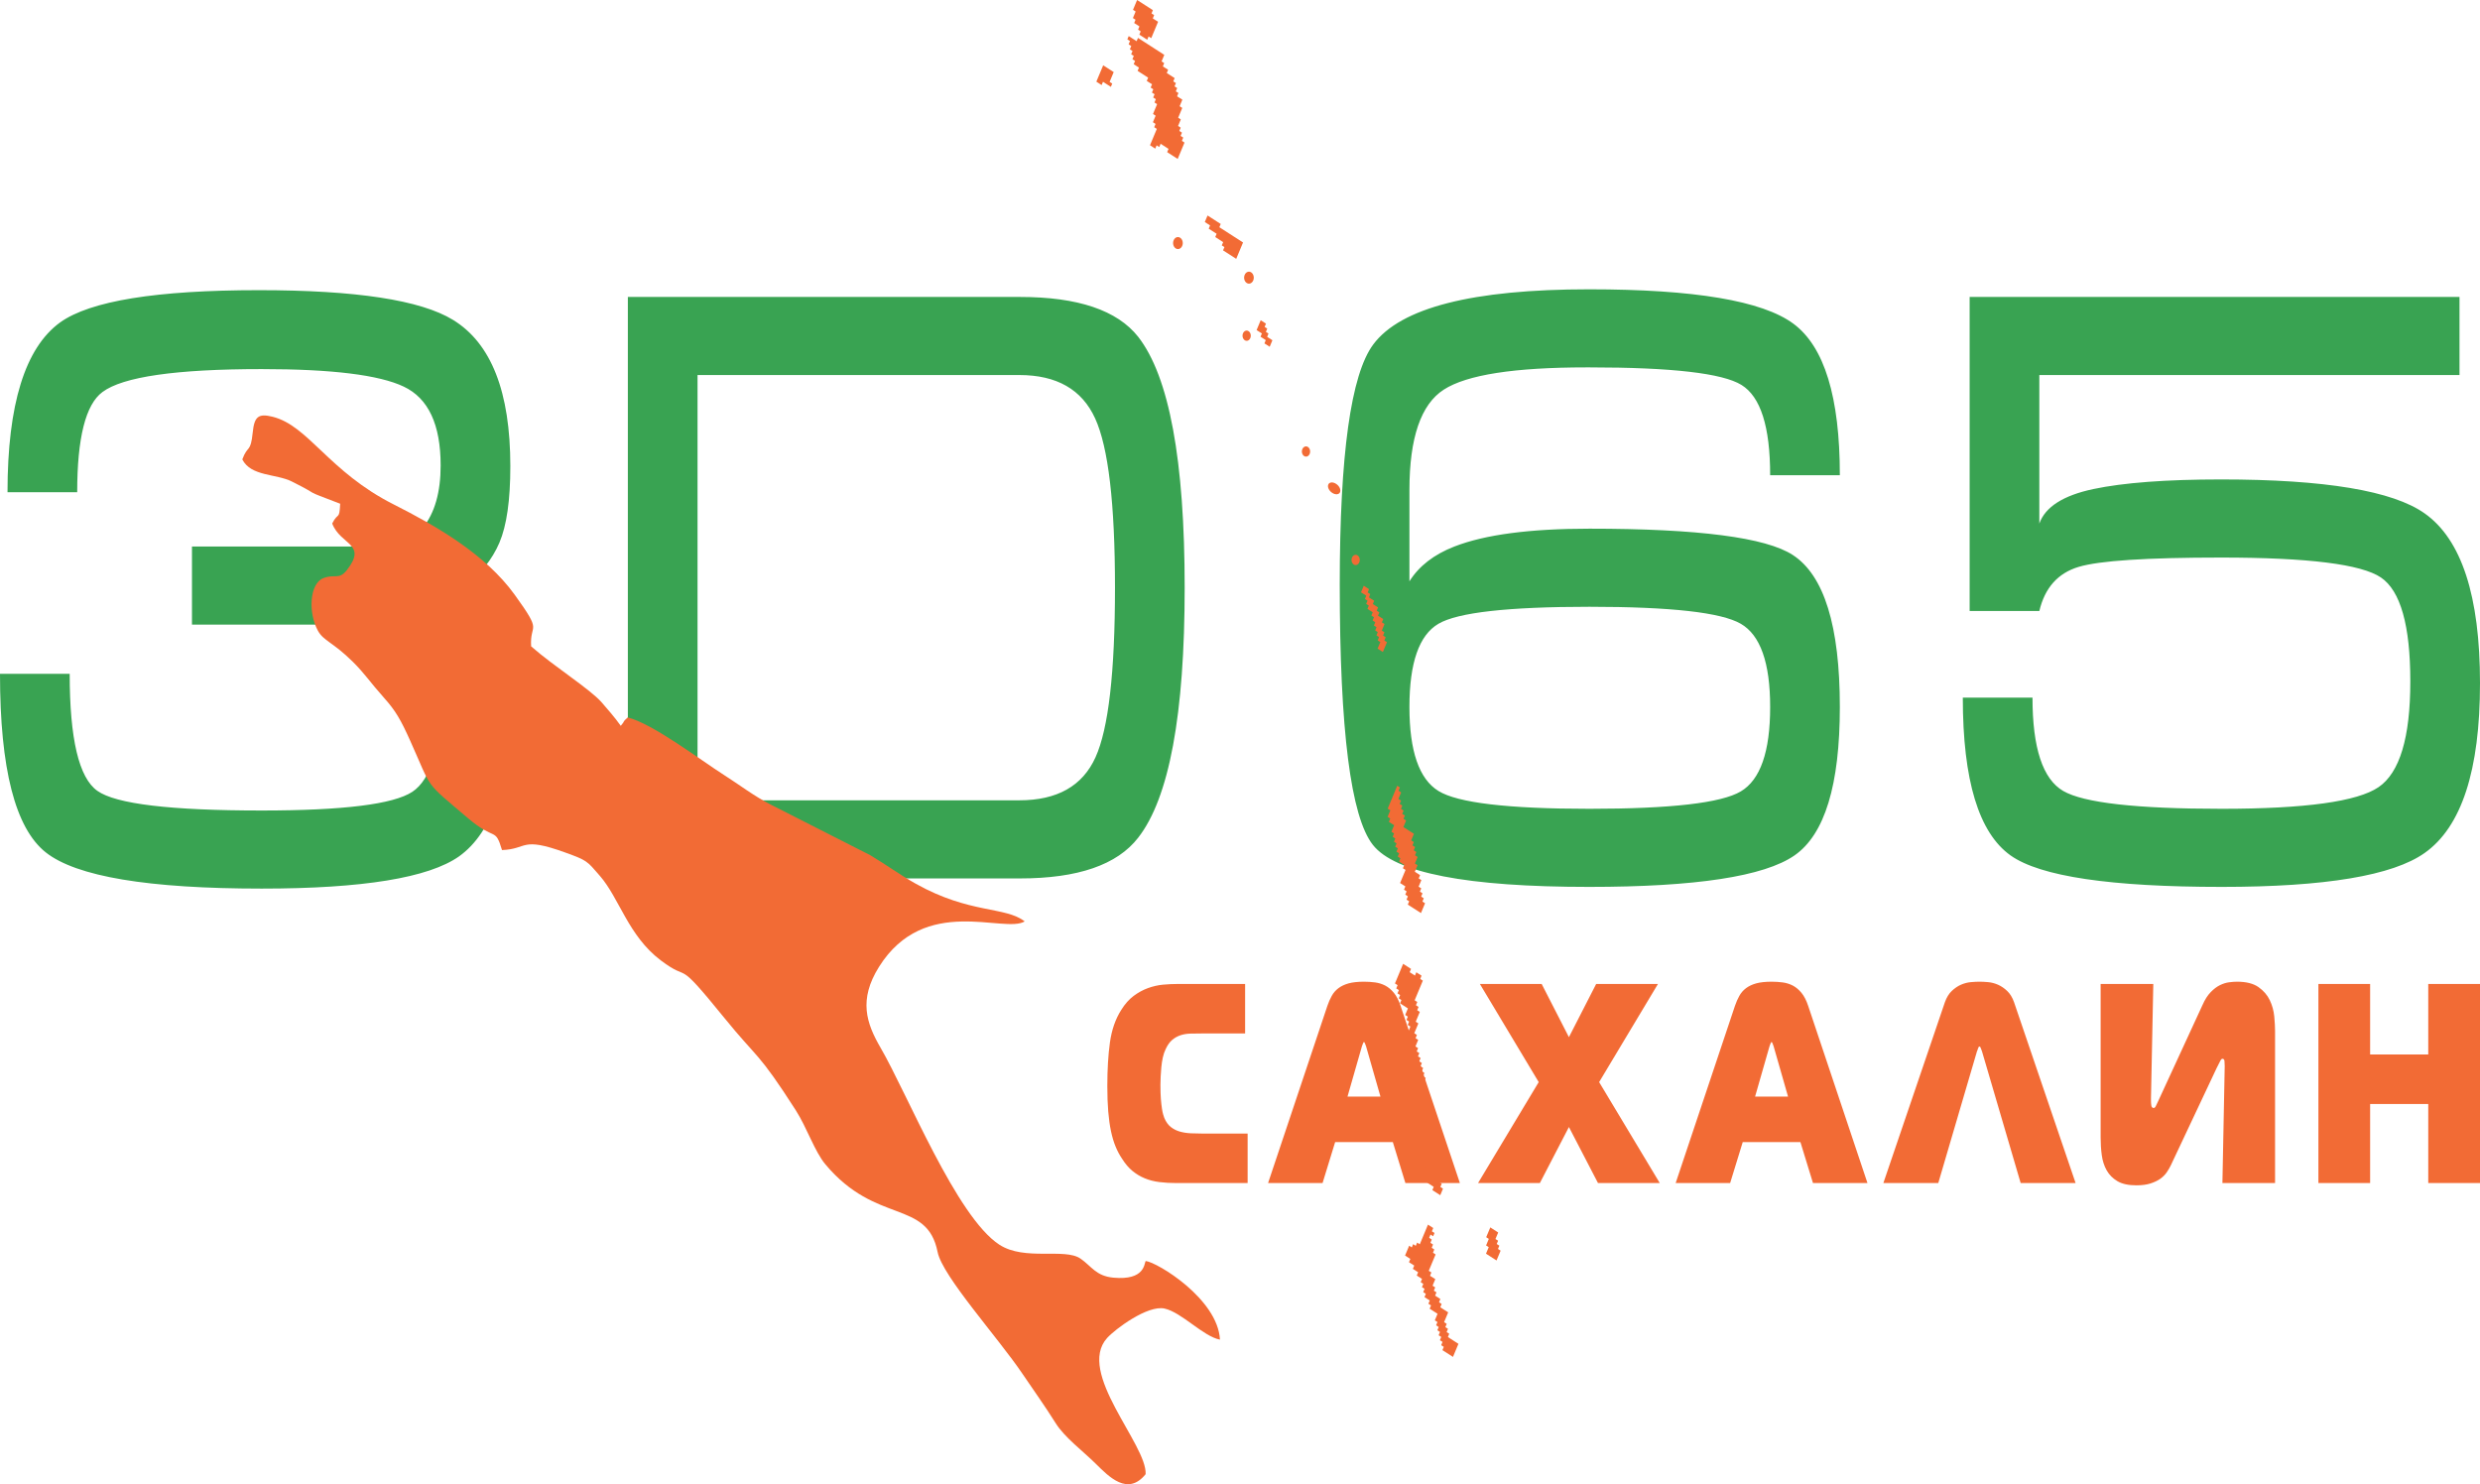 <svg width="132" height="79" viewBox="0 0 132 79" fill="none" xmlns="http://www.w3.org/2000/svg">
<path d="M20.509 29.089H10.218V33.245H20.509C21.479 33.245 22.212 33.585 22.709 34.262C23.206 34.94 23.454 35.821 23.454 36.906C23.454 39.737 22.951 41.484 21.945 42.147C20.939 42.809 18.266 43.141 13.927 43.141C9.079 43.141 6.163 42.794 5.182 42.094C4.199 41.401 3.709 39.323 3.709 35.866H0C0 40.919 0.812 44.082 2.436 45.37C4.061 46.657 7.891 47.297 13.927 47.297C19.309 47.297 22.812 46.725 24.436 45.581C26.254 44.278 27.163 41.476 27.163 37.161C27.163 33.84 26.351 31.852 24.727 31.19C25.575 30.558 26.194 29.789 26.581 28.886C26.97 27.975 27.163 26.619 27.163 24.812C27.163 20.858 26.146 18.268 24.109 17.025C22.388 15.971 18.945 15.445 13.781 15.445C8.327 15.445 4.8 16.016 3.2 17.161C1.333 18.516 0.4 21.528 0.4 26.198H4.109C4.109 23.305 4.558 21.528 5.454 20.866C6.545 20.053 9.37 19.646 13.927 19.646C17.66 19.646 20.181 19.955 21.491 20.579C22.8 21.198 23.454 22.598 23.454 24.774C23.454 26.198 23.139 27.305 22.509 28.087C21.976 28.757 21.309 29.089 20.509 29.089ZM33.418 15.806H54.291C57.369 15.806 59.466 16.513 60.582 17.929C62.23 20.045 63.055 24.495 63.055 31.281C63.055 38.035 62.23 42.471 60.582 44.586C59.466 46.032 57.369 46.756 54.291 46.756H33.418V15.806ZM37.127 42.598H54.254C56.266 42.598 57.618 41.838 58.309 40.309C59 38.788 59.346 35.776 59.346 31.281C59.346 26.815 58.994 23.81 58.291 22.274C57.588 20.73 56.243 19.962 54.254 19.962H37.127V42.598ZM75.018 26.084V30.942C75.527 30.128 76.327 29.511 77.412 29.089C79.037 28.456 81.43 28.14 84.6 28.14C90.388 28.14 93.994 28.607 95.424 29.541C97.091 30.626 97.927 33.321 97.927 37.629C97.927 41.785 97.121 44.421 95.509 45.535C93.897 46.65 90.254 47.207 84.581 47.207C78.084 47.207 74.248 46.462 73.072 44.97C71.897 43.479 71.309 38.864 71.309 31.122C71.309 24.194 71.903 19.933 73.091 18.336C74.545 16.378 78.376 15.399 84.581 15.399C90.182 15.399 93.806 16.009 95.454 17.229C97.103 18.448 97.927 21.137 97.927 25.293H94.218C94.218 22.711 93.709 21.115 92.691 20.489C91.679 19.865 88.981 19.555 84.6 19.555H84.454C80.606 19.555 78.073 19.947 76.848 20.738C75.63 21.521 75.018 23.305 75.018 26.084ZM84.6 32.297C80.267 32.297 77.587 32.599 76.564 33.201C75.533 33.803 75.018 35.279 75.018 37.629C75.018 39.978 75.533 41.469 76.564 42.102C77.587 42.734 80.267 43.05 84.6 43.05C88.933 43.05 91.618 42.741 92.655 42.124C93.697 41.506 94.218 40.008 94.218 37.629C94.218 35.279 93.697 33.803 92.655 33.201C91.618 32.599 88.933 32.297 84.6 32.297ZM130.909 19.962H108.545V27.869C108.86 26.98 109.818 26.371 111.418 26.031C113.018 25.693 115.285 25.519 118.218 25.519C123.746 25.519 127.358 26.123 129.055 27.327C131.018 28.713 132 31.725 132 36.364C132 41.002 131.018 44.014 129.055 45.4C127.358 46.605 123.758 47.207 118.254 47.207C112.339 47.207 108.594 46.65 107.018 45.535C105.321 44.331 104.472 41.529 104.472 37.132H108.181C108.181 39.812 108.727 41.469 109.818 42.102C110.909 42.734 113.721 43.05 118.254 43.05C122.691 43.05 125.473 42.666 126.6 41.898C127.727 41.13 128.291 39.255 128.291 36.273C128.291 33.291 127.77 31.446 126.727 30.738C125.685 30.031 122.848 29.677 118.218 29.677C114.266 29.677 111.739 29.842 110.636 30.174C109.533 30.505 108.837 31.288 108.545 32.523H104.836V15.806H130.909V19.962Z" fill="#39A352"/>
<path d="M62.63 62.971C62.297 62.971 61.99 62.953 61.709 62.918C61.429 62.883 61.171 62.817 60.936 62.72C60.701 62.625 60.481 62.493 60.278 62.327C60.075 62.161 59.888 61.941 59.718 61.669C59.588 61.477 59.474 61.263 59.377 61.025C59.279 60.788 59.198 60.515 59.133 60.208C59.068 59.9 59.019 59.549 58.986 59.156C58.954 58.763 58.938 58.314 58.938 57.809C58.938 56.921 58.985 56.143 59.078 55.477C59.172 54.811 59.372 54.236 59.681 53.752C59.876 53.438 60.095 53.192 60.338 53.01C60.582 52.828 60.836 52.689 61.1 52.594C61.364 52.498 61.63 52.437 61.898 52.411C62.166 52.387 62.422 52.374 62.666 52.374H66.272V55.008H63.994C63.766 55.008 63.556 55.011 63.361 55.016C63.166 55.021 62.987 55.051 62.825 55.106C62.662 55.162 62.515 55.245 62.386 55.356C62.256 55.467 62.142 55.629 62.044 55.841C61.979 55.972 61.929 56.121 61.892 56.287C61.856 56.453 61.829 56.626 61.813 56.802C61.796 56.978 61.784 57.148 61.777 57.309C61.769 57.47 61.765 57.617 61.765 57.748C61.765 58.041 61.773 58.288 61.788 58.49C61.805 58.692 61.823 58.861 61.844 58.997C61.864 59.133 61.886 59.241 61.911 59.322C61.935 59.403 61.956 59.464 61.971 59.504C62.061 59.716 62.177 59.878 62.319 59.988C62.461 60.1 62.621 60.18 62.8 60.231C62.979 60.281 63.174 60.312 63.385 60.322C63.596 60.332 63.815 60.337 64.043 60.337H66.406V62.971H62.63ZM71.722 58.368H73.476L72.709 55.689C72.693 55.649 72.674 55.601 72.654 55.545C72.633 55.49 72.615 55.462 72.599 55.462C72.583 55.462 72.565 55.49 72.544 55.545C72.524 55.601 72.506 55.649 72.49 55.689L71.722 58.368ZM70.65 53.54C70.715 53.348 70.792 53.172 70.882 53.01C70.97 52.848 71.089 52.712 71.235 52.601C71.381 52.49 71.561 52.404 71.776 52.343C71.992 52.284 72.266 52.253 72.599 52.253C72.802 52.253 72.999 52.266 73.19 52.291C73.381 52.316 73.559 52.372 73.726 52.457C73.892 52.543 74.047 52.672 74.189 52.843C74.331 53.015 74.451 53.247 74.548 53.54L77.704 62.971H74.804L74.135 60.791H71.064L70.394 62.971H67.494L70.65 53.54ZM85.055 62.971L83.507 59.988L81.96 62.971H78.67L81.899 57.597L78.768 52.374H82.057L83.507 55.205L84.957 52.374H88.246L85.115 57.597L88.343 62.971H85.055ZM93.416 58.368H95.17L94.402 55.689C94.386 55.649 94.368 55.601 94.348 55.545C94.327 55.49 94.309 55.462 94.293 55.462C94.277 55.462 94.259 55.49 94.238 55.545C94.218 55.601 94.2 55.649 94.184 55.689L93.416 58.368ZM92.344 53.54C92.408 53.348 92.486 53.172 92.576 53.01C92.665 52.848 92.782 52.712 92.929 52.601C93.075 52.49 93.255 52.404 93.471 52.343C93.686 52.284 93.96 52.253 94.293 52.253C94.496 52.253 94.693 52.266 94.884 52.291C95.075 52.316 95.253 52.372 95.42 52.457C95.586 52.543 95.741 52.672 95.883 52.843C96.025 53.015 96.145 53.247 96.242 53.54L99.398 62.971H96.498L95.829 60.791H92.758L92.088 62.971H89.188L92.344 53.54ZM103.519 53.343C103.609 53.091 103.731 52.891 103.885 52.745C104.04 52.599 104.204 52.487 104.378 52.411C104.553 52.336 104.728 52.291 104.902 52.276C105.077 52.26 105.229 52.253 105.359 52.253C105.49 52.253 105.641 52.26 105.816 52.276C105.991 52.291 106.165 52.336 106.34 52.411C106.514 52.487 106.679 52.599 106.833 52.745C106.988 52.891 107.11 53.091 107.199 53.343L110.476 62.971H107.552L105.494 55.962C105.477 55.931 105.459 55.882 105.438 55.811C105.418 55.74 105.392 55.704 105.359 55.704C105.326 55.704 105.3 55.74 105.28 55.811C105.26 55.882 105.242 55.931 105.225 55.962L103.166 62.971H100.243L103.519 53.343ZM118.29 62.971L118.412 56.749C118.412 56.648 118.408 56.558 118.4 56.477C118.392 56.395 118.355 56.355 118.29 56.355C118.249 56.355 118.209 56.399 118.168 56.484C118.127 56.57 118.062 56.699 117.973 56.87L115.548 62.017C115.492 62.139 115.418 62.264 115.329 62.395C115.24 62.527 115.124 62.642 114.982 62.744C114.84 62.844 114.665 62.927 114.458 62.993C114.251 63.059 114.001 63.091 113.709 63.091C113.286 63.091 112.951 63.018 112.704 62.872C112.456 62.725 112.265 62.534 112.131 62.297C111.997 62.059 111.91 61.79 111.869 61.487C111.828 61.184 111.808 60.871 111.808 60.549V52.374H114.611L114.488 58.444V58.611C114.488 58.681 114.495 58.76 114.507 58.846C114.519 58.931 114.562 58.974 114.634 58.974C114.675 58.974 114.712 58.941 114.744 58.876C114.777 58.81 114.821 58.717 114.878 58.595L117.23 53.494C117.359 53.201 117.506 52.972 117.669 52.806C117.831 52.639 117.995 52.516 118.161 52.435C118.328 52.354 118.491 52.303 118.649 52.284C118.808 52.263 118.948 52.253 119.07 52.253C119.557 52.253 119.937 52.349 120.209 52.54C120.481 52.733 120.682 52.964 120.811 53.237C120.941 53.509 121.02 53.797 121.049 54.099C121.077 54.403 121.092 54.66 121.092 54.872V62.971H118.29ZM132 62.971H129.246V58.763H126.152V62.971H123.399V52.374H126.152V56.128H129.246V52.374H132V62.971Z" fill="#F26B35"/>
<path fill-rule="evenodd" clip-rule="evenodd" d="M12.897 24.453C13.36 25.366 14.692 25.209 15.53 25.628C17.3 26.513 15.87 25.957 18.106 26.812C18.062 27.713 18 27.23 17.682 27.864C18.124 29.026 19.568 28.923 18.467 30.339C18.04 30.888 17.829 30.531 17.213 30.772C16.465 31.063 16.401 32.625 16.919 33.568C17.223 34.122 17.709 34.165 18.785 35.231C19.439 35.88 19.672 36.283 20.445 37.148C21.053 37.828 21.328 38.304 21.826 39.411C23.036 42.102 22.529 41.525 24.904 43.546C26.379 44.801 26.344 43.991 26.72 45.246C28.11 45.194 27.693 44.514 30.069 45.371C31.269 45.803 31.238 45.825 31.928 46.618C32.977 47.826 33.437 49.808 35.171 51.118C36.831 52.372 35.847 50.843 38.547 54.172C40.354 56.4 40.328 55.931 42.358 59.1C42.95 60.023 43.354 61.284 43.935 61.978C46.64 65.209 49.344 63.82 49.906 66.644C50.162 67.927 53.108 71.18 54.418 73.118C55.052 74.055 55.601 74.814 56.188 75.75C56.666 76.513 57.626 77.221 58.331 77.919C59.023 78.602 60.025 79.644 60.977 78.467C61.06 76.891 57.277 73.057 58.924 71.221C59.35 70.746 61.087 69.449 61.987 69.651C62.905 69.858 64.045 71.138 64.934 71.305C64.817 69.134 61.6 67.188 60.979 67.119C60.895 67.254 60.946 68.163 59.259 68.006C58.336 67.92 58.1 67.401 57.515 66.995C56.669 66.406 54.548 67.132 53.192 66.251C50.907 64.765 48.303 58.236 46.87 55.769C46.113 54.465 45.685 53.215 46.789 51.458C49.221 47.587 53.445 49.71 54.541 49.044C53.505 48.238 51.626 48.652 48.748 47.041C47.876 46.553 47.179 46.032 46.315 45.517L41.037 42.834C40.145 42.384 39.341 41.76 38.536 41.25C37.324 40.481 34.72 38.5 33.409 38.189C33.086 38.475 33.315 38.317 33.041 38.633C32.717 38.175 32.333 37.743 32.031 37.393C31.412 36.678 29.484 35.474 28.27 34.403C28.189 33.106 28.928 33.774 27.389 31.648C25.819 29.478 23.193 27.981 20.954 26.849C17.494 25.102 16.419 22.657 14.508 22.182C13.757 21.996 13.537 22.168 13.452 23.012C13.338 24.134 13.191 23.656 12.897 24.453Z" fill="#F26B35"/>
<path fill-rule="evenodd" clip-rule="evenodd" d="M74.388 52.437L74.316 52.611L74.455 52.7L74.382 52.875L74.523 52.965L74.45 53.139L74.591 53.23L74.518 53.404L74.938 53.675L74.793 54.022L74.933 54.112L74.861 54.287L75.001 54.377L74.928 54.551L75.069 54.642L74.488 56.035L73.787 55.584L73.642 55.931L73.782 56.021L73.637 56.37L74.477 56.911L74.332 57.26L74.472 57.35L74.4 57.524L74.68 57.704L74.608 57.879L74.748 57.969L74.457 58.665L75.017 59.026L74.945 59.201L75.085 59.291L75.012 59.464L75.153 59.555L75.007 59.903L75.148 59.993L75.075 60.168L75.216 60.258L75.143 60.432L75.282 60.523L75.211 60.696L75.35 60.786L75.205 61.135L75.906 61.586L75.833 61.76L75.974 61.851L75.756 62.373L75.896 62.463L75.751 62.811L76.311 63.172L76.239 63.346L76.659 63.617L76.804 63.268L76.664 63.179L76.736 63.004L76.596 62.914L76.669 62.74L76.389 62.559L76.461 62.385L76.321 62.295L76.539 61.773L76.398 61.682L76.471 61.508L76.332 61.418L76.404 61.243L76.124 61.063L76.196 60.889L76.056 60.799L76.129 60.625L75.988 60.535L76.061 60.36L75.921 60.27L76.067 59.922L75.926 59.832L76.071 59.483L75.791 59.303L75.863 59.13L75.723 59.039L75.796 58.865L75.235 58.504L75.38 58.155L75.521 58.246L75.884 57.375L75.743 57.285L75.816 57.111L75.677 57.021L75.749 56.847L75.609 56.756L75.681 56.582L75.541 56.492L75.614 56.317L75.473 56.227L75.546 56.054L75.406 55.964L75.479 55.789L75.339 55.699L75.484 55.35L75.344 55.26L75.416 55.086L75.276 54.995L75.494 54.473L75.353 54.383L75.571 53.861L75.432 53.771L75.504 53.596L75.364 53.506L75.437 53.332L75.296 53.242L75.732 52.197L75.592 52.107L75.664 51.933L75.384 51.752L75.312 51.927L75.031 51.746L75.104 51.572L74.683 51.301L74.248 52.346L74.388 52.437Z" fill="#F26B35"/>
<path fill-rule="evenodd" clip-rule="evenodd" d="M60.144 2.186L60.072 2.36L60.212 2.45L60.139 2.625L60.28 2.714L60.207 2.888L60.347 2.978L60.274 3.153L60.414 3.243L60.342 3.417L60.622 3.598L60.55 3.772L61.11 4.133L61.038 4.306L61.318 4.487L61.245 4.661L61.385 4.752L61.313 4.926L61.453 5.016L61.38 5.189L61.521 5.281L61.448 5.454L61.588 5.544L61.37 6.067L61.51 6.158L61.365 6.505L61.505 6.596L61.433 6.77L61.573 6.86L61.21 7.731L61.49 7.911L61.562 7.737L61.703 7.827L61.775 7.653L62.196 7.924L62.123 8.098L62.683 8.459L63.046 7.588L62.907 7.498L62.98 7.323L62.839 7.233L62.912 7.06L62.771 6.969L62.844 6.795L62.704 6.705L62.849 6.356L62.709 6.266L62.927 5.744L62.787 5.654L62.932 5.305L62.651 5.126L62.724 4.951L62.584 4.861L62.656 4.687L62.517 4.596L62.59 4.422L62.449 4.332L62.522 4.157L62.102 3.887L62.174 3.713L61.894 3.533L61.966 3.359L61.826 3.268L61.971 2.92L60.57 2.017L60.497 2.192L60.077 1.921L60.004 2.095L60.144 2.186Z" fill="#F26B35"/>
<path fill-rule="evenodd" clip-rule="evenodd" d="M74.001 43.133L73.856 43.48L73.996 43.57L73.924 43.745L74.204 43.925L74.058 44.273L74.199 44.363L74.126 44.538L74.266 44.628L74.194 44.802L74.334 44.892L74.261 45.067L74.401 45.156L74.328 45.33L74.469 45.42L74.396 45.595L74.536 45.685L74.464 45.859L74.744 46.04L74.671 46.214L74.811 46.304L74.521 47.001L74.802 47.181L74.729 47.355L74.869 47.445L74.797 47.619L74.936 47.71L74.864 47.884L75.004 47.974L74.931 48.149L75.632 48.599L75.85 48.077L75.71 47.986L75.782 47.813L75.642 47.723L75.715 47.548L75.575 47.458L75.648 47.284L75.507 47.194L75.653 46.846L75.512 46.756L75.585 46.581L75.305 46.401L75.45 46.052L75.31 45.962L75.455 45.614L75.315 45.524L75.387 45.35L75.247 45.259L75.32 45.085L75.179 44.995L75.252 44.821L75.112 44.73L75.258 44.382L74.697 44.022L74.842 43.673L74.702 43.583L74.775 43.409L74.634 43.319L74.707 43.145L74.567 43.054L74.639 42.88L74.499 42.79L74.572 42.615L74.432 42.525L74.577 42.178L74.437 42.087L74.51 41.913L74.369 41.823L73.861 43.042L74.001 43.133Z" fill="#F26B35"/>
<path fill-rule="evenodd" clip-rule="evenodd" d="M75.066 67.009L74.993 67.183L75.274 67.363L75.201 67.538L75.481 67.718L75.409 67.893L75.689 68.073L75.617 68.247L75.757 68.337L75.684 68.511L75.825 68.601L75.752 68.775L75.892 68.866L75.819 69.04L76.1 69.221L76.027 69.394L76.168 69.484L76.095 69.659L76.515 69.929L76.37 70.278L76.51 70.368L76.438 70.541L76.578 70.633L76.504 70.806L76.645 70.896L76.572 71.071L76.713 71.161L76.64 71.335L76.78 71.425L76.708 71.6L76.848 71.69L76.775 71.864L77.336 72.224L77.626 71.528L77.066 71.167L77.138 70.993L76.998 70.902L77.071 70.729L76.93 70.639L77.003 70.465L76.863 70.374L77.081 69.852L76.66 69.582L76.733 69.407L76.593 69.317L76.665 69.142L76.385 68.962L76.458 68.788L76.318 68.698L76.39 68.524L76.25 68.434L76.395 68.085L76.114 67.905L76.187 67.73L76.047 67.64L76.411 66.77L76.27 66.68L76.343 66.506L76.203 66.415L76.275 66.241L76.135 66.151L76.207 65.977L76.068 65.886L76.141 65.712L76.28 65.802L76.353 65.629L76.213 65.539L76.286 65.364L76.005 65.184L75.569 66.229L75.429 66.139L75.356 66.312L75.217 66.222L75.144 66.396L75.004 66.306L74.786 66.828L75.066 67.009Z" fill="#F26B35"/>
<path fill-rule="evenodd" clip-rule="evenodd" d="M60.445 0.612L60.3 0.961L60.439 1.05L60.367 1.225L60.647 1.405L60.575 1.579L60.715 1.67L60.642 1.844L61.063 2.115L61.135 1.94L61.276 2.031L61.639 1.16L61.358 0.979L61.431 0.805L61.29 0.715L61.363 0.54L60.523 0L60.305 0.522L60.445 0.612Z" fill="#F26B35"/>
<path fill-rule="evenodd" clip-rule="evenodd" d="M64.407 11.998L64.335 12.172L64.756 12.443L64.683 12.616L65.103 12.888L65.031 13.061L65.171 13.152L65.098 13.326L65.799 13.777L66.162 12.906L64.901 12.094L64.974 11.921L64.273 11.47L64.127 11.817L64.407 11.998Z" fill="#F26B35"/>
<path fill-rule="evenodd" clip-rule="evenodd" d="M72.721 31.706L72.649 31.881L72.789 31.971L72.716 32.144L72.857 32.235L72.784 32.409L73.065 32.589L72.991 32.764L73.132 32.854L73.059 33.028L73.199 33.119L73.127 33.293L73.267 33.383L73.195 33.556L73.334 33.647L73.262 33.821L73.402 33.911L73.329 34.086L73.469 34.176L73.324 34.524L73.605 34.704L73.823 34.182L73.682 34.092L73.755 33.917L73.615 33.827L73.687 33.654L73.547 33.564L73.692 33.215L73.552 33.125L73.625 32.95L73.345 32.77L73.417 32.596L73.277 32.505L73.35 32.332L73.07 32.151L73.142 31.977L72.862 31.797L72.934 31.622L72.794 31.532L72.867 31.359L72.587 31.178L72.441 31.526L72.721 31.706Z" fill="#F26B35"/>
<path fill-rule="evenodd" clip-rule="evenodd" d="M79.243 65.943L79.098 66.292L79.239 66.382L79.093 66.73L79.654 67.091L79.872 66.569L79.731 66.478L79.804 66.304L79.664 66.214L79.737 66.039L79.597 65.949L79.742 65.602L79.322 65.331L79.104 65.853L79.243 65.943Z" fill="#F26B35"/>
<path fill-rule="evenodd" clip-rule="evenodd" d="M58.635 4.527L58.707 4.353L59.127 4.624L59.2 4.449L59.06 4.359L59.278 3.837L58.718 3.476L58.354 4.347L58.635 4.527Z" fill="#F26B35"/>
<path fill-rule="evenodd" clip-rule="evenodd" d="M67.165 17.749L67.092 17.923L67.372 18.103L67.3 18.277L67.58 18.457L67.725 18.11L67.445 17.929L67.517 17.755L67.378 17.665L67.45 17.49L67.31 17.4L67.383 17.226L67.102 17.045L66.884 17.569L67.165 17.749Z" fill="#F26B35"/>
<path fill-rule="evenodd" clip-rule="evenodd" d="M66.248 14.633C66.313 14.476 66.468 14.415 66.594 14.496C66.72 14.577 66.77 14.77 66.705 14.926C66.638 15.083 66.483 15.144 66.358 15.062C66.231 14.981 66.182 14.789 66.248 14.633Z" fill="#F26B35"/>
<path fill-rule="evenodd" clip-rule="evenodd" d="M66.159 17.743C66.215 17.609 66.348 17.557 66.455 17.626C66.563 17.695 66.605 17.859 66.549 17.993C66.494 18.127 66.362 18.18 66.254 18.11C66.146 18.041 66.104 17.877 66.159 17.743Z" fill="#F26B35"/>
<path fill-rule="evenodd" clip-rule="evenodd" d="M69.319 23.907C69.374 23.774 69.507 23.721 69.614 23.79C69.722 23.86 69.764 24.024 69.709 24.158C69.653 24.292 69.52 24.343 69.413 24.274C69.305 24.206 69.263 24.04 69.319 23.907Z" fill="#F26B35"/>
<path fill-rule="evenodd" clip-rule="evenodd" d="M70.698 25.792C70.755 25.658 70.94 25.64 71.113 25.752C71.287 25.863 71.381 26.062 71.326 26.196C71.269 26.329 71.084 26.347 70.911 26.235C70.738 26.124 70.643 25.926 70.698 25.792Z" fill="#F26B35"/>
<path fill-rule="evenodd" clip-rule="evenodd" d="M71.961 29.679C72.017 29.545 72.149 29.492 72.257 29.562C72.365 29.631 72.407 29.795 72.351 29.929C72.295 30.063 72.163 30.116 72.055 30.046C71.948 29.977 71.905 29.813 71.961 29.679Z" fill="#F26B35"/>
<path fill-rule="evenodd" clip-rule="evenodd" d="M62.468 12.791C62.533 12.633 62.688 12.573 62.815 12.654C62.941 12.735 62.99 12.928 62.925 13.085C62.859 13.241 62.704 13.302 62.578 13.22C62.452 13.139 62.402 12.947 62.468 12.791Z" fill="#F26B35"/>
</svg>
